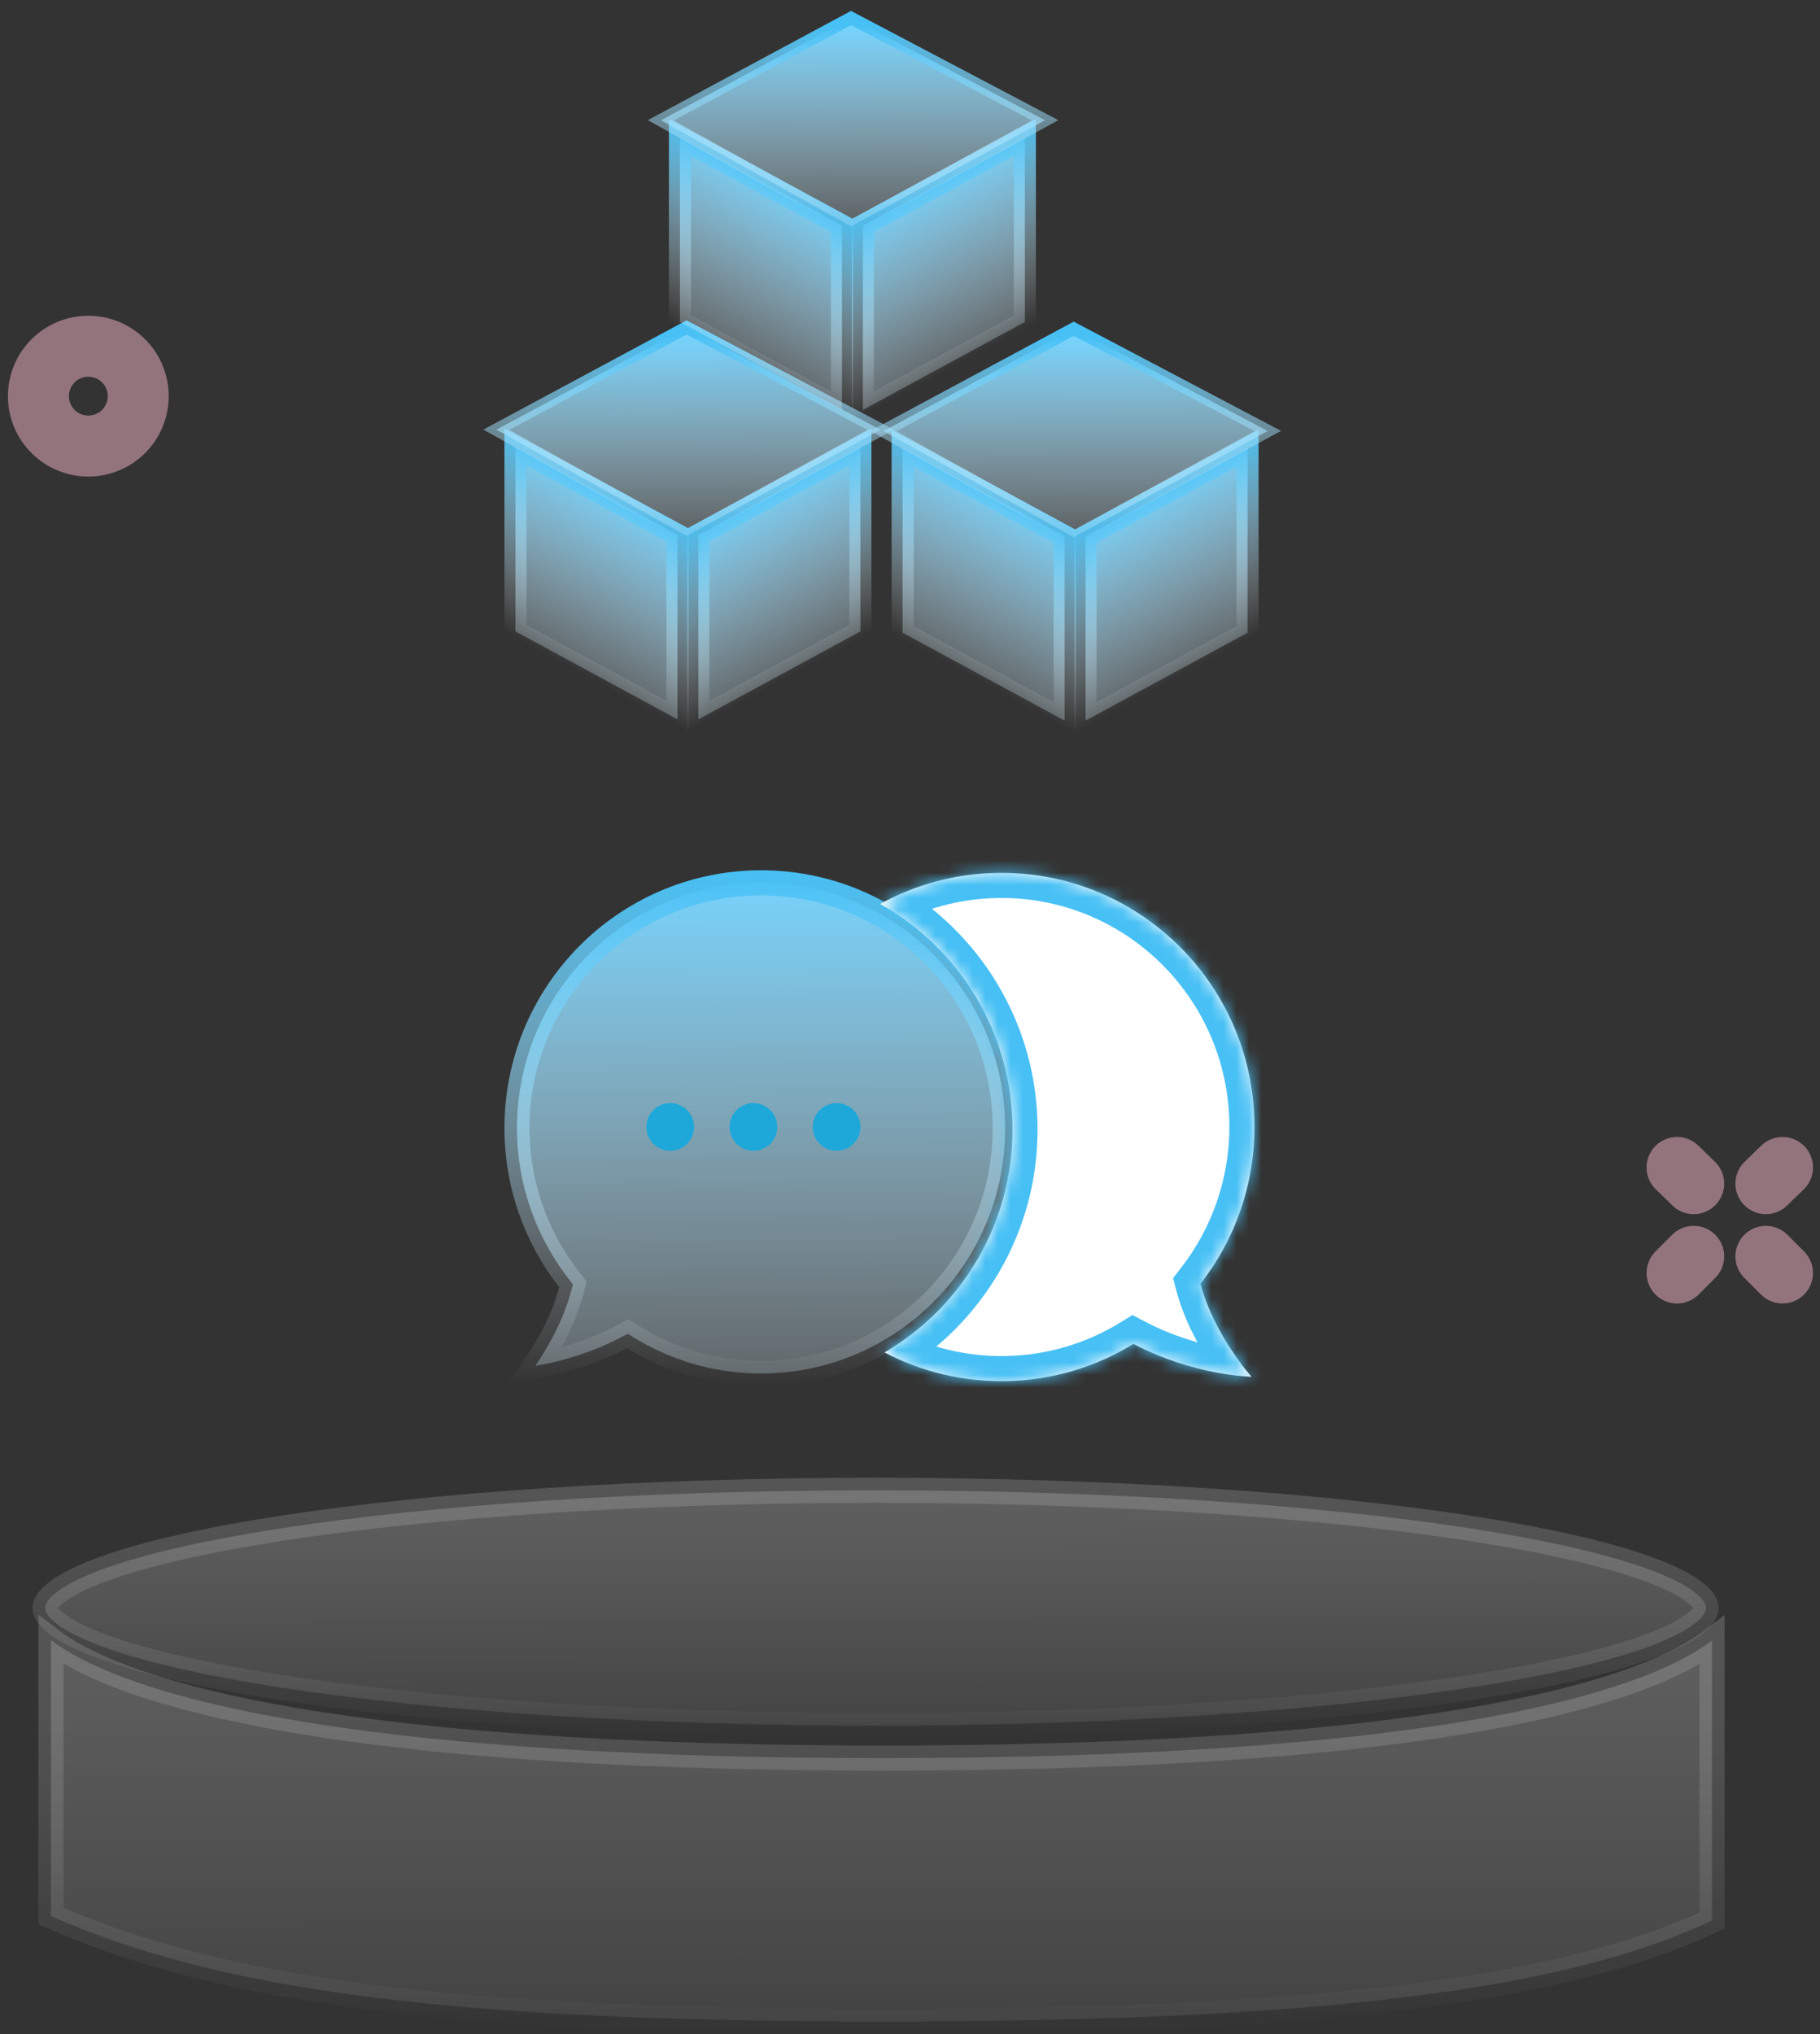<svg width="145" height="162" viewBox="0 0 145 162" fill="none" xmlns="http://www.w3.org/2000/svg">
<rect x="0" y="0" width="145" height="162" fill="#333333" stroke="none"/>
<path opacity="0.3" d="M4.062 152.603V130.621C5.521 131.734 8.059 133.126 12.48 134.495C21.465 137.277 38.4 140.017 70.338 140.017C102.275 140.017 119.157 137.277 128.089 134.495C132.443 133.138 134.95 131.759 136.397 130.648V152.951C124.617 158.533 104.896 161 70.338 161C35.763 161 17.517 158.533 4.062 152.603Z" fill="url(#paint0_linear_937_11539)" stroke="url(#paint1_linear_937_11539)" stroke-width="2"/>
<path opacity="0.3" d="M135.925 128.063C135.925 128.309 135.762 128.749 134.959 129.355C134.178 129.943 132.964 130.554 131.304 131.16C127.996 132.367 123.153 133.473 117.1 134.407C105.01 136.274 88.271 137.433 69.758 137.433C51.245 137.433 34.507 136.274 22.417 134.407C16.364 133.473 11.52 132.367 8.213 131.16C6.553 130.554 5.339 129.943 4.558 129.355C3.755 128.749 3.591 128.309 3.591 128.063C3.591 127.817 3.755 127.377 4.558 126.771C5.339 126.183 6.553 125.572 8.213 124.966C11.52 123.759 16.364 122.653 22.417 121.719C34.507 119.852 51.245 118.693 69.758 118.693C88.271 118.693 105.01 119.852 117.1 121.719C123.153 122.653 127.996 123.759 131.304 124.966C132.964 125.572 134.178 126.183 134.959 126.771C135.762 127.377 135.925 127.817 135.925 128.063Z" fill="url(#paint2_linear_937_11539)" stroke="url(#paint3_linear_937_11539)" stroke-width="2"/>
<path opacity="0.5" d="M11.011 31.551C11.011 33.747 9.232 35.526 7.037 35.526C4.841 35.526 3.062 33.747 3.062 31.551C3.062 29.356 4.841 27.577 7.037 27.577C9.232 27.577 11.011 29.356 11.011 31.551Z" stroke="#F7B7C6" stroke-width="4.856" stroke-miterlimit="10" stroke-linecap="round" stroke-linejoin="round"/>
<path opacity="0.5" d="M133.612 101.385L134.937 100.06" stroke="#F7B7C6" stroke-width="4.856" stroke-miterlimit="10" stroke-linecap="round" stroke-linejoin="round"/>
<path opacity="0.5" d="M140.689 94.269L142.014 92.982" stroke="#F7B7C6" stroke-width="4.856" stroke-miterlimit="10" stroke-linecap="round" stroke-linejoin="round"/>
<path opacity="0.5" d="M142.014 101.385L140.689 100.06" stroke="#F7B7C6" stroke-width="4.856" stroke-miterlimit="10" stroke-linecap="round" stroke-linejoin="round"/>
<path opacity="0.5" d="M134.937 94.269L133.612 92.982" stroke="#F7B7C6" stroke-width="4.856" stroke-miterlimit="10" stroke-linecap="round" stroke-linejoin="round"/>
<rect x="0.879" y="1.477" width="14.684" height="14.684" transform="matrix(0.879 0.477 0 1 40.294 33.706)" fill="url(#paint4_linear_937_11539)" stroke="url(#paint5_linear_937_11539)" stroke-width="2"/>
<rect x="-0.879" y="1.477" width="14.684" height="14.684" transform="matrix(-0.879 0.477 0 1 67.775 34.545)" fill="url(#paint6_linear_937_11539)" stroke="url(#paint7_linear_937_11539)" stroke-width="2"/>
<path d="M54.458 42.543L54.699 42.677L54.942 42.545L69.34 34.671L70.157 34.224L69.333 33.79L54.935 26.204L54.699 26.08L54.465 26.206L40.353 33.792L39.548 34.224L40.346 34.669L54.458 42.543Z" fill="url(#paint8_linear_937_11539)" stroke="url(#paint9_linear_937_11539)"/>
<rect x="0.879" y="1.477" width="14.684" height="14.684" transform="matrix(0.879 0.477 0 1 53.398 9.06)" fill="url(#paint10_linear_937_11539)" stroke="url(#paint11_linear_937_11539)" stroke-width="2"/>
<rect x="-0.879" y="1.477" width="14.684" height="14.684" transform="matrix(-0.879 0.477 0 1 80.878 9.899)" fill="url(#paint12_linear_937_11539)" stroke="url(#paint13_linear_937_11539)" stroke-width="2"/>
<path d="M67.562 17.897L67.803 18.031L68.045 17.899L82.444 10.025L83.261 9.578L82.437 9.144L68.038 1.558L67.803 1.434L67.569 1.56L53.456 9.146L52.652 9.578L53.449 10.023L67.562 17.897Z" fill="url(#paint14_linear_937_11539)" stroke="url(#paint15_linear_937_11539)"/>
<rect x="0.879" y="1.477" width="14.684" height="14.684" transform="matrix(0.879 0.477 0 1 71.14 33.809)" fill="url(#paint16_linear_937_11539)" stroke="url(#paint17_linear_937_11539)" stroke-width="2"/>
<rect x="-0.879" y="1.477" width="14.684" height="14.684" transform="matrix(-0.879 0.477 0 1 98.62 34.647)" fill="url(#paint18_linear_937_11539)" stroke="url(#paint19_linear_937_11539)" stroke-width="2"/>
<path d="M85.303 42.645L85.544 42.78L85.787 42.647L100.185 34.773L101.003 34.326L100.178 33.892L85.78 26.306L85.545 26.182L85.31 26.308L71.198 33.894L70.394 34.326L71.191 34.771L85.303 42.645Z" fill="url(#paint20_linear_937_11539)" stroke="url(#paint21_linear_937_11539)"/>
<circle cx="84.335" cy="96.58" r="1.901" fill="#1EA8DA"/>
<circle cx="91.309" cy="96.58" r="1.901" fill="#1EA8DA"/>
<path d="M45.519 102.771L45.645 102.292L45.34 101.901C42.677 98.491 41.113 94.168 41.191 89.499C41.38 78.712 50.244 70.126 60.987 70.315C71.717 70.504 80.272 79.401 80.084 90.202C79.895 100.989 71.031 109.575 60.288 109.386C56.694 109.319 53.358 108.284 50.498 106.525L50.013 106.226L49.509 106.491C47.163 107.722 44.874 108.361 43.169 108.69C42.986 108.725 42.811 108.757 42.643 108.785C42.731 108.657 42.821 108.523 42.912 108.384C43.839 106.975 44.933 104.994 45.519 102.771Z" fill="url(#paint22_linear_937_11539)" stroke="url(#paint23_linear_937_11539)" stroke-width="2"/>
<circle cx="53.397" cy="89.755" r="1.901" fill="#1EA8DA"/>
<circle cx="60.025" cy="89.755" r="1.901" fill="#1EA8DA"/>
<circle cx="66.654" cy="89.755" r="1.901" fill="#1EA8DA"/>
<mask id="path-23-inside-1_937_11539" fill="white">
<path fill-rule="evenodd" clip-rule="evenodd" d="M70.472 107.711C76.569 104.144 80.664 97.527 80.664 89.953C80.664 82.235 76.41 75.51 70.12 71.994C72.888 70.471 76.055 69.58 79.43 69.521C90.565 69.325 99.747 78.223 99.943 89.396C100.023 94.232 98.403 98.71 95.645 102.242C96.725 106.34 99.713 109.652 99.713 109.652C99.713 109.652 95.139 109.572 90.301 107.032C87.336 108.856 83.877 109.929 80.153 109.999C76.662 110.06 73.362 109.228 70.472 107.711Z"/>
</mask>
<path fill-rule="evenodd" clip-rule="evenodd" d="M70.472 107.711C76.569 104.144 80.664 97.527 80.664 89.953C80.664 82.235 76.41 75.51 70.12 71.994C72.888 70.471 76.055 69.58 79.43 69.521C90.565 69.325 99.747 78.223 99.943 89.396C100.023 94.232 98.403 98.71 95.645 102.242C96.725 106.34 99.713 109.652 99.713 109.652C99.713 109.652 95.139 109.572 90.301 107.032C87.336 108.856 83.877 109.929 80.153 109.999C76.662 110.06 73.362 109.228 70.472 107.711Z" fill="url(#paint24_linear_937_11539)"/>
<path d="M70.472 107.711L69.462 105.985L66.348 107.806L69.543 109.482L70.472 107.711ZM70.12 71.994L69.155 70.242L65.996 71.981L69.144 73.74L70.12 71.994ZM79.43 69.521L79.394 67.521L79.394 67.521L79.43 69.521ZM99.943 89.396L101.942 89.363L101.942 89.361L99.943 89.396ZM95.645 102.242L94.068 101.011L93.458 101.793L93.711 102.752L95.645 102.242ZM99.713 109.652L99.677 111.652L104.283 111.733L101.198 108.313L99.713 109.652ZM90.301 107.032L91.23 105.261L90.222 104.732L89.253 105.329L90.301 107.032ZM80.153 109.999L80.189 111.998L80.191 111.998L80.153 109.999ZM78.664 89.953C78.664 96.788 74.971 102.762 69.462 105.985L71.482 109.437C78.166 105.526 82.664 98.266 82.664 89.953H78.664ZM69.144 73.74C74.828 76.917 78.664 82.988 78.664 89.953H82.664C82.664 81.481 77.993 74.103 71.095 70.249L69.144 73.74ZM79.394 67.521C75.686 67.587 72.201 68.566 69.155 70.242L71.084 73.746C73.575 72.376 76.423 71.574 79.465 71.52L79.394 67.521ZM101.942 89.361C101.728 77.091 91.641 67.305 79.394 67.521L79.465 71.52C89.489 71.344 97.767 79.356 97.943 89.431L101.942 89.361ZM97.221 103.473C100.25 99.594 102.031 94.673 101.942 89.363L97.943 89.429C98.015 93.791 96.555 97.827 94.068 101.011L97.221 103.473ZM99.713 109.652C101.198 108.313 101.198 108.313 101.198 108.313C101.198 108.313 101.199 108.314 101.199 108.314C101.199 108.314 101.199 108.315 101.2 108.315C101.2 108.315 101.2 108.315 101.2 108.316C101.2 108.316 101.2 108.315 101.199 108.314C101.196 108.311 101.191 108.305 101.183 108.296C101.167 108.278 101.141 108.248 101.106 108.207C101.036 108.124 100.929 107.996 100.796 107.828C100.529 107.491 100.158 106.997 99.754 106.384C98.937 105.142 98.043 103.493 97.579 101.733L93.711 102.752C94.327 105.089 95.467 107.145 96.413 108.583C96.892 109.311 97.335 109.901 97.662 110.313C97.826 110.52 97.961 110.683 98.058 110.797C98.107 110.855 98.147 110.9 98.175 110.933C98.189 110.949 98.201 110.962 98.21 110.972C98.214 110.977 98.218 110.981 98.221 110.984C98.222 110.986 98.224 110.988 98.225 110.989C98.225 110.989 98.226 110.99 98.226 110.991C98.227 110.991 98.227 110.991 98.227 110.991C98.227 110.992 98.228 110.992 99.713 109.652ZM89.371 108.803C92.007 110.186 94.557 110.894 96.442 111.258C97.388 111.441 98.176 111.539 98.736 111.591C99.016 111.618 99.241 111.633 99.4 111.641C99.48 111.645 99.544 111.648 99.59 111.65C99.614 111.65 99.633 111.651 99.647 111.651C99.654 111.652 99.661 111.652 99.666 111.652C99.668 111.652 99.67 111.652 99.672 111.652C99.673 111.652 99.674 111.652 99.675 111.652C99.676 111.652 99.676 111.652 99.676 111.652C99.677 111.652 99.677 111.652 99.713 109.652C99.748 107.653 99.749 107.653 99.749 107.653C99.749 107.653 99.75 107.653 99.75 107.653C99.751 107.653 99.751 107.653 99.751 107.653C99.752 107.653 99.753 107.653 99.753 107.653C99.754 107.653 99.753 107.653 99.752 107.653C99.749 107.653 99.742 107.652 99.73 107.652C99.707 107.651 99.668 107.65 99.613 107.647C99.504 107.641 99.333 107.63 99.109 107.609C98.661 107.567 98.003 107.486 97.2 107.331C95.589 107.02 93.433 106.418 91.23 105.261L89.371 108.803ZM80.191 111.998C84.281 111.922 88.088 110.741 91.349 108.736L89.253 105.329C86.584 106.97 83.473 107.937 80.116 107.999L80.191 111.998ZM69.543 109.482C72.723 111.15 76.353 112.066 80.189 111.998L80.118 107.999C76.971 108.054 74.002 107.305 71.401 105.94L69.543 109.482Z" fill="#47C0F5" mask="url(#path-23-inside-1_937_11539)"/>
<defs>
<linearGradient id="paint0_linear_937_11539" x1="70.23" y1="128.063" x2="70.281" y2="173.677" gradientUnits="userSpaceOnUse">
<stop stop-color="#CBCBCB"/>
<stop offset="1" stop-color="white" stop-opacity="0"/>
</linearGradient>
<linearGradient id="paint1_linear_937_11539" x1="70.23" y1="128.063" x2="70.23" y2="162" gradientUnits="userSpaceOnUse">
<stop stop-color="#A5A5A5"/>
<stop offset="1" stop-color="white" stop-opacity="0"/>
</linearGradient>
<linearGradient id="paint2_linear_937_11539" x1="69.758" y1="117.693" x2="69.778" y2="145.569" gradientUnits="userSpaceOnUse">
<stop stop-color="#CBCBCB"/>
<stop offset="1" stop-color="white" stop-opacity="0"/>
</linearGradient>
<linearGradient id="paint3_linear_937_11539" x1="69.758" y1="117.693" x2="69.758" y2="138.433" gradientUnits="userSpaceOnUse">
<stop stop-color="#A5A5A5"/>
<stop offset="1" stop-color="white" stop-opacity="0"/>
</linearGradient>
<linearGradient id="paint4_linear_937_11539" x1="8.342" y1="0" x2="8.442" y2="22.425" gradientUnits="userSpaceOnUse">
<stop stop-color="#75D4FF"/>
<stop offset="1" stop-color="white" stop-opacity="0"/>
</linearGradient>
<linearGradient id="paint5_linear_937_11539" x1="8.342" y1="0" x2="8.342" y2="16.684" gradientUnits="userSpaceOnUse">
<stop stop-color="#47C0F5"/>
<stop offset="1" stop-color="white" stop-opacity="0"/>
</linearGradient>
<linearGradient id="paint6_linear_937_11539" x1="8.342" y1="0" x2="8.442" y2="22.425" gradientUnits="userSpaceOnUse">
<stop stop-color="#75D4FF"/>
<stop offset="1" stop-color="white" stop-opacity="0"/>
</linearGradient>
<linearGradient id="paint7_linear_937_11539" x1="8.342" y1="0" x2="8.342" y2="16.684" gradientUnits="userSpaceOnUse">
<stop stop-color="#47C0F5"/>
<stop offset="1" stop-color="white" stop-opacity="0"/>
</linearGradient>
<linearGradient id="paint8_linear_937_11539" x1="54.845" y1="26.646" x2="54.895" y2="47.425" gradientUnits="userSpaceOnUse">
<stop stop-color="#75D4FF"/>
<stop offset="1" stop-color="white" stop-opacity="0"/>
</linearGradient>
<linearGradient id="paint9_linear_937_11539" x1="54.845" y1="26.646" x2="54.845" y2="42.106" gradientUnits="userSpaceOnUse">
<stop stop-color="#47C0F5"/>
<stop offset="1" stop-color="white" stop-opacity="0"/>
</linearGradient>
<linearGradient id="paint10_linear_937_11539" x1="8.342" y1="0" x2="8.442" y2="22.425" gradientUnits="userSpaceOnUse">
<stop stop-color="#75D4FF"/>
<stop offset="1" stop-color="white" stop-opacity="0"/>
</linearGradient>
<linearGradient id="paint11_linear_937_11539" x1="8.342" y1="0" x2="8.342" y2="16.684" gradientUnits="userSpaceOnUse">
<stop stop-color="#47C0F5"/>
<stop offset="1" stop-color="white" stop-opacity="0"/>
</linearGradient>
<linearGradient id="paint12_linear_937_11539" x1="8.342" y1="0" x2="8.442" y2="22.425" gradientUnits="userSpaceOnUse">
<stop stop-color="#75D4FF"/>
<stop offset="1" stop-color="white" stop-opacity="0"/>
</linearGradient>
<linearGradient id="paint13_linear_937_11539" x1="8.342" y1="0" x2="8.342" y2="16.684" gradientUnits="userSpaceOnUse">
<stop stop-color="#47C0F5"/>
<stop offset="1" stop-color="white" stop-opacity="0"/>
</linearGradient>
<linearGradient id="paint14_linear_937_11539" x1="67.948" y1="2" x2="67.998" y2="22.779" gradientUnits="userSpaceOnUse">
<stop stop-color="#75D4FF"/>
<stop offset="1" stop-color="white" stop-opacity="0"/>
</linearGradient>
<linearGradient id="paint15_linear_937_11539" x1="67.948" y1="2" x2="67.948" y2="17.46" gradientUnits="userSpaceOnUse">
<stop stop-color="#47C0F5"/>
<stop offset="1" stop-color="white" stop-opacity="0"/>
</linearGradient>
<linearGradient id="paint16_linear_937_11539" x1="8.342" y1="0" x2="8.442" y2="22.425" gradientUnits="userSpaceOnUse">
<stop stop-color="#75D4FF"/>
<stop offset="1" stop-color="white" stop-opacity="0"/>
</linearGradient>
<linearGradient id="paint17_linear_937_11539" x1="8.342" y1="0" x2="8.342" y2="16.684" gradientUnits="userSpaceOnUse">
<stop stop-color="#47C0F5"/>
<stop offset="1" stop-color="white" stop-opacity="0"/>
</linearGradient>
<linearGradient id="paint18_linear_937_11539" x1="8.342" y1="0" x2="8.442" y2="22.425" gradientUnits="userSpaceOnUse">
<stop stop-color="#75D4FF"/>
<stop offset="1" stop-color="white" stop-opacity="0"/>
</linearGradient>
<linearGradient id="paint19_linear_937_11539" x1="8.342" y1="0" x2="8.342" y2="16.684" gradientUnits="userSpaceOnUse">
<stop stop-color="#47C0F5"/>
<stop offset="1" stop-color="white" stop-opacity="0"/>
</linearGradient>
<linearGradient id="paint20_linear_937_11539" x1="85.69" y1="26.748" x2="85.74" y2="47.528" gradientUnits="userSpaceOnUse">
<stop stop-color="#75D4FF"/>
<stop offset="1" stop-color="white" stop-opacity="0"/>
</linearGradient>
<linearGradient id="paint21_linear_937_11539" x1="85.69" y1="26.748" x2="85.69" y2="42.209" gradientUnits="userSpaceOnUse">
<stop stop-color="#47C0F5"/>
<stop offset="1" stop-color="white" stop-opacity="0"/>
</linearGradient>
<linearGradient id="paint22_linear_937_11539" x1="60.637" y1="69.312" x2="60.884" y2="124.522" gradientUnits="userSpaceOnUse">
<stop stop-color="#75D4FF"/>
<stop offset="1" stop-color="white" stop-opacity="0"/>
</linearGradient>
<linearGradient id="paint23_linear_937_11539" x1="60.637" y1="69.312" x2="60.637" y2="110.389" gradientUnits="userSpaceOnUse">
<stop stop-color="#47C0F5"/>
<stop offset="1" stop-color="white" stop-opacity="0"/>
</linearGradient>
<linearGradient id="paint24_linear_937_11539" x1="99.946" y1="62.425" x2="43.27" y2="81.13" gradientUnits="userSpaceOnUse">
<stop stop-color="white"/>
<stop stop-color="white"/>
<stop offset="1" stop-color="white"/>
</linearGradient>
</defs>
</svg>
